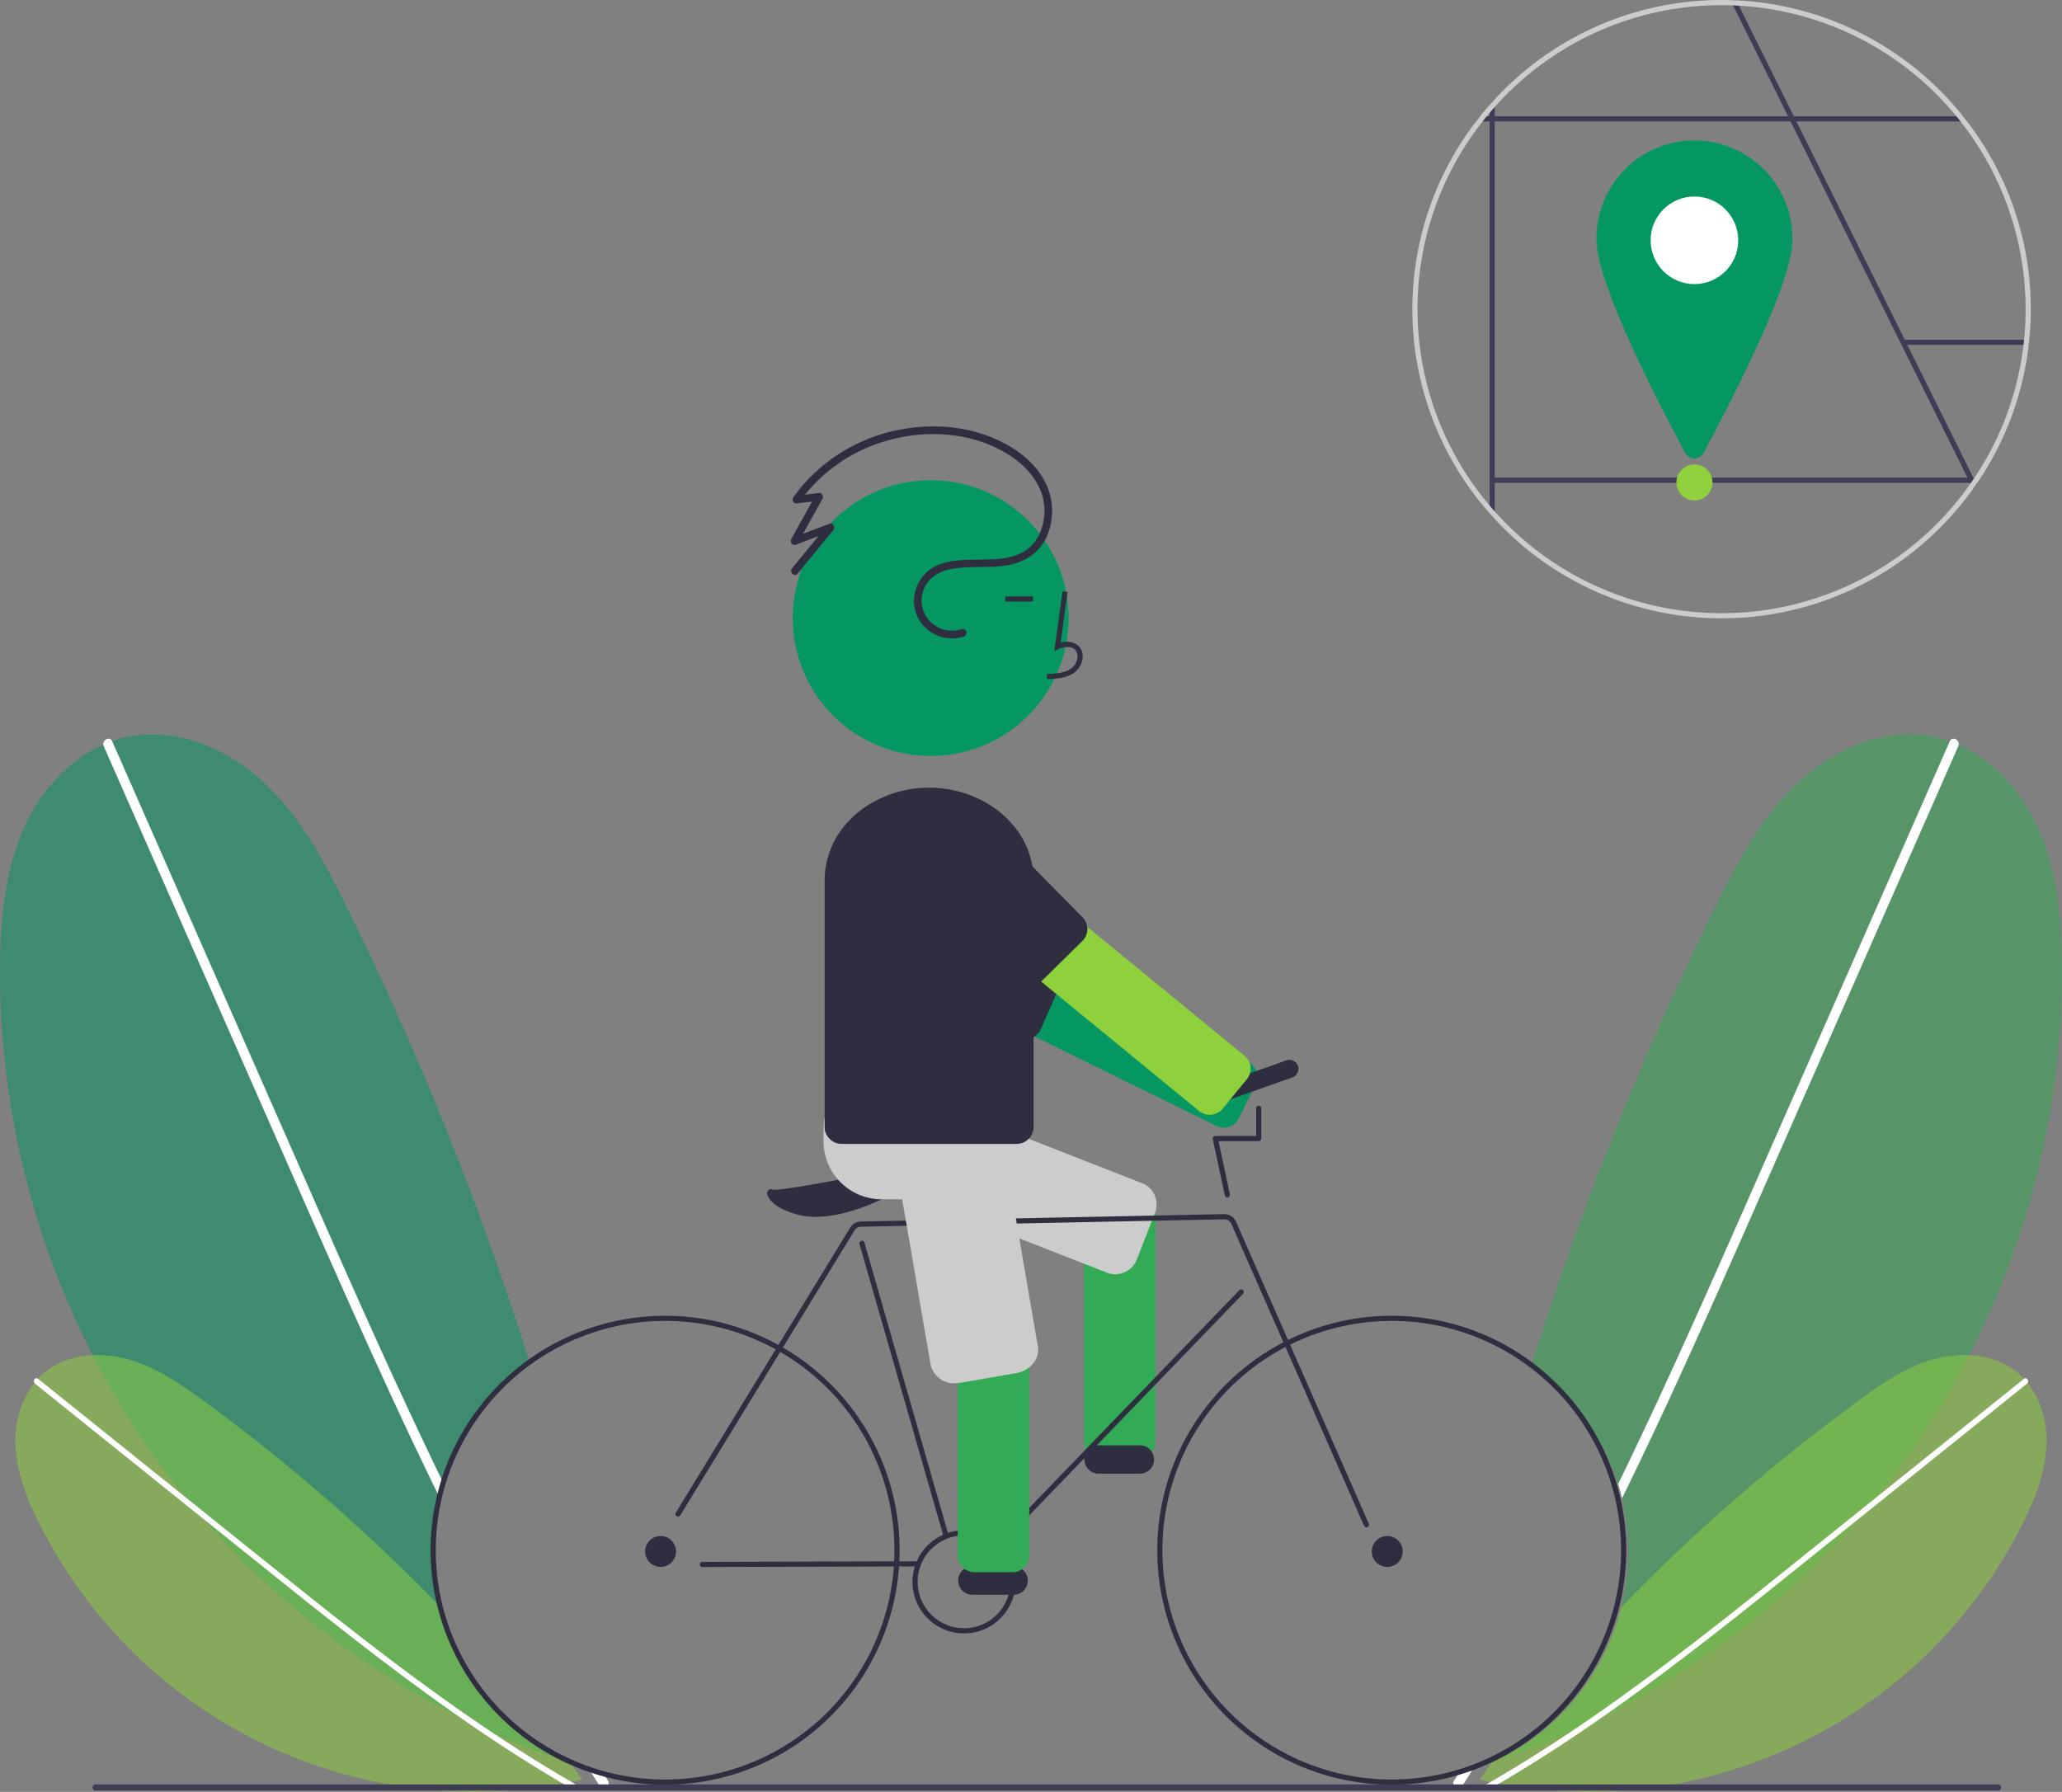 <svg xmlns="http://www.w3.org/2000/svg" width="482.151" height="419.054" viewBox="0 0 482.151 419.054">
  <rect x="0" y="0" width="482.151" height="419.054" fill="#808080" stroke="none"/>
  <g id="Group_343" data-name="Group 343" transform="translate(-0.012)">
    <path id="Path_304" data-name="Path 304" d="M928.952,215.509c-.259.38-.524.753-.789,1.127l-.608-1.223-.1-.2-.6-1.205-15.34-30.915-.006-.006-26-52.383V130.7l-.6-1.2v-.006l-12.87-25.926-.608-1.229q.687.018,1.374.054l.615,1.235,12.834,25.866.006.006.6,1.2v.006L912.2,181.756v.006l.6,1.2v.006l15.34,30.891.2.416Z" transform="translate(-466.802 -102.308)" fill="#3f3d56"/>
    <path id="Path_305" data-name="Path 305" d="M887.534,148.624H772.73c.307-.4.62-.807.946-1.205H886.588C886.913,147.816,887.226,148.22,887.534,148.624Z" transform="translate(-427.57 -120.227)" fill="#3f3d56"/>
    <path id="Path_306" data-name="Path 306" d="M967.922,234.159c-.036.4-.078.807-.133,1.205H938.38v-1.205Z" transform="translate(-493.413 -154.705)" fill="#3f3d56"/>
    <path id="Path_307" data-name="Path 307" d="M779.185,140.828V238.99c-.416-.44-.813-.886-1.205-1.332v-95.5C778.372,141.714,778.769,141.268,779.185,140.828Z" transform="translate(-429.657 -117.608)" fill="#3f3d56"/>
    <rect id="Rectangle_257" data-name="Rectangle 257" width="112.106" height="1.205" transform="translate(348.926 111.7)" fill="#3f3d56"/>
    <path id="Path_308" data-name="Path 308" d="M865.256,180.456c0,10.27-15.1,39.232-20.777,49.748a2.407,2.407,0,0,1-4.238,0c-5.673-10.515-20.777-39.477-20.777-49.748a22.9,22.9,0,1,1,45.791,0Z" transform="translate(-446.146 -124.258)" fill="#059762"/>
    <circle id="Ellipse_47" data-name="Ellipse 47" cx="10.243" cy="10.243" r="10.243" transform="translate(385.971 45.955)" fill="#fff"/>
    <circle id="Ellipse_48" data-name="Ellipse 48" cx="4.218" cy="4.218" r="4.218" transform="translate(391.997 108.617)" fill="#8fd03d"/>
    <path id="Path_309" data-name="Path 309" d="M333.237,627.8c.181.084.367.169.554.241-.169-.054-.337-.108-.5-.163q-3.579-1.184-7.1-2.513-5.666-2.124-11.182-4.609-3.941-1.771-7.809-3.718a196.6,196.6,0,0,1-59.541-46.08q-2.278-2.6-4.465-5.3-1.861-2.287-3.645-4.639A191.918,191.918,0,0,1,221.591,532.5,196.2,196.2,0,0,1,199.9,440.377c.169-10.845,1.307-21.914,5.863-31.753,3.766-8.128,10.188-15.34,18.274-18.919.675-.3,1.362-.578,2.061-.819a26.294,26.294,0,0,1,3.284-.946c11.556-2.543,23.757,2.657,32.367,10.773s14.262,18.823,19.461,29.457a746.882,746.882,0,0,1,42.236,105.079c.127.41.253.813.38,1.217a54.582,54.582,0,0,0-11.239,10.908l-5.9,9.549a53.8,53.8,0,0,0-3.02,7.7q-.515,1.663-.91,3.374a54.239,54.239,0,0,0,30.475,61.8Z" transform="translate(-199.874 -215.572)" fill="#059762" opacity="0.52"/>
    <path id="Path_310" data-name="Path 310" d="M441.081,792.443l-.042.211-.012.048c0-.018-.006-.03-.006-.048-.012-.078-.018-.157-.03-.235C441.02,792.425,441.05,792.437,441.081,792.443Z" transform="translate(-295.709 -376.604)" fill="#f2f2f2"/>
    <path id="Path_311" data-name="Path 311" d="M318.835,561.734c.253.524.506,1.048.765,1.567q-.515,1.663-.91,3.374c-.271-.56-.548-1.127-.819-1.687q-6.615-13.566-12.87-27.294c-7.182-15.683-14.117-31.475-21.064-47.255L262,440.6q-10.963-24.926-21.932-49.84a1.428,1.428,0,0,1-.1-.374c-.127-1.157,1.512-1.994,2.061-.819a.13.13,0,0,1,.018.03q1.374,3.1,2.735,6.206,10.963,24.917,21.932,49.84,10.927,24.827,21.859,49.659c6.923,15.726,13.864,31.445,21.082,47.032Q314.163,552.075,318.835,561.734Z" transform="translate(-215.802 -216.251)" fill="#fff"/>
    <path id="Path_312" data-name="Path 312" d="M430.874,792.741c-.4-.633-.807-1.259-1.205-1.892-.343-.536-.681-1.073-1.018-1.609-.084-.133-.169-.259-.241-.392q1.663.515,3.338.988c.09.151.187.307.289.458.271.428.542.862.819,1.289.042.072.078.139.109.2C433.441,792.952,431.628,793.91,430.874,792.741Z" transform="translate(-290.708 -375.185)" fill="#fff"/>
    <path id="Path_313" data-name="Path 313" d="M336.97,725.468c.494.693.982,1.386,1.464,2.085-.838.187-1.669.368-2.512.542-.669.133-1.338.265-2.006.386A113.7,113.7,0,0,1,211.447,667.6c-2.838-5.676-5.236-11.731-5.525-18.07a22.242,22.242,0,0,1,4.38-14.762c.265-.337.548-.663.843-.982a16.492,16.492,0,0,1,1.452-1.374,18.936,18.936,0,0,1,11.382-4.127,26.251,26.251,0,0,1,8.333.982c6.664,1.892,12.484,5.923,18.057,10.044A433.192,433.192,0,0,1,303.7,685.546c.542.56,1.091,1.133,1.627,1.7a54.577,54.577,0,0,0,30.3,36.332.3.3,0,0,1,.054.078C336.12,724.257,336.548,724.86,336.97,725.468Z" transform="translate(-202.263 -311.353)" fill="#8fd03d" opacity="0.52"/>
    <path id="Path_314" data-name="Path 314" d="M425.96,793.183c-.03-.042-.06-.09-.09-.133.018-.006.03-.006.048-.012Z" transform="translate(-289.699 -376.85)" fill="#f2f2f2"/>
    <path id="Path_315" data-name="Path 315" d="M213.283,638.5l24.844,19.954,24.844,19.954c7.868,6.32,15.731,12.646,23.692,18.849,7.891,6.148,15.88,12.174,24.057,17.938s16.519,11.25,25.126,16.326q1.608.948,3.227,1.876c.747.429,1.469-.7.716-1.136-8.667-4.973-17.081-10.377-25.294-16.065s-16.247-11.671-24.162-17.784c-7.957-6.146-15.8-12.433-23.644-18.729q-12.378-9.94-24.754-19.882l-24.844-19.954L214,637.362c-.672-.54-1.384.6-.716,1.136Z" transform="translate(-205.093 -314.915)" fill="#fff"/>
    <path id="Path_316" data-name="Path 316" d="M778.424,627.8c-.181.084-.367.169-.554.241.169-.054.337-.108.5-.163q3.579-1.184,7.1-2.513,5.666-2.124,11.182-4.609,3.941-1.771,7.809-3.718a196.6,196.6,0,0,0,59.541-46.08q2.277-2.6,4.465-5.3,1.861-2.287,3.645-4.639A191.922,191.922,0,0,0,890.071,532.5a196.2,196.2,0,0,0,21.691-92.125c-.169-10.845-1.307-21.914-5.862-31.753-3.766-8.128-10.188-15.34-18.274-18.919-.675-.3-1.362-.578-2.061-.819a26.3,26.3,0,0,0-3.284-.946c-11.556-2.543-23.757,2.657-32.367,10.773s-14.261,18.823-19.461,29.457a746.889,746.889,0,0,0-42.236,105.079c-.127.41-.253.813-.38,1.217a54.58,54.58,0,0,1,11.239,10.908l5.9,9.549a53.808,53.808,0,0,1,3.02,7.7q.515,1.663.91,3.374a54.239,54.239,0,0,1-30.475,61.8Z" transform="translate(-429.613 -215.572)" fill="#3a5" opacity="0.52"/>
    <path id="Path_317" data-name="Path 317" d="M758.86,792.443l.042.211.012.048c0-.018.006-.03.006-.048.012-.078.018-.157.03-.235C758.92,792.425,758.89,792.437,758.86,792.443Z" transform="translate(-422.057 -376.604)" fill="#f2f2f2"/>
    <path id="Path_318" data-name="Path 318" d="M828.625,561.734c-.253.524-.506,1.048-.765,1.567q.515,1.663.91,3.374c.271-.56.548-1.127.819-1.687q6.616-13.566,12.87-27.294c7.182-15.683,14.117-31.475,21.064-47.255l21.938-49.84q10.963-24.926,21.932-49.84a1.428,1.428,0,0,0,.1-.374c.127-1.157-1.512-1.994-2.061-.819a.127.127,0,0,0-.018.03q-1.374,3.1-2.735,6.206-10.963,24.917-21.932,49.84Q869.822,470.467,858.89,495.3c-6.923,15.726-13.864,31.445-21.082,47.032Q833.3,552.075,828.625,561.734Z" transform="translate(-449.483 -216.251)" fill="#fff"/>
    <path id="Path_319" data-name="Path 319" d="M766.069,792.741c.4-.633.807-1.259,1.2-1.892.343-.536.681-1.073,1.018-1.609.084-.133.169-.259.241-.392q-1.663.515-3.338.988c-.09.151-.187.307-.289.458-.271.428-.542.862-.819,1.289-.042.072-.078.139-.109.2C763.5,792.952,765.316,793.91,766.069,792.741Z" transform="translate(-424.06 -375.185)" fill="#fff"/>
    <path id="Path_320" data-name="Path 320" d="M775.594,725.468c-.494.693-.982,1.386-1.464,2.085.838.187,1.669.368,2.512.542.669.133,1.338.265,2.006.386A113.7,113.7,0,0,0,901.116,667.6c2.838-5.676,5.236-11.731,5.525-18.07a22.242,22.242,0,0,0-4.38-14.762c-.265-.337-.548-.663-.843-.982a16.487,16.487,0,0,0-1.452-1.374,18.936,18.936,0,0,0-11.382-4.127,26.251,26.251,0,0,0-8.333.982c-6.664,1.892-12.484,5.923-18.057,10.044a433.184,433.184,0,0,0-53.329,46.237c-.542.56-1.091,1.133-1.627,1.7a54.577,54.577,0,0,1-30.3,36.332.3.3,0,0,0-.054.078C776.443,724.257,776.016,724.86,775.594,725.468Z" transform="translate(-428.126 -311.353)" fill="#8fd03d" opacity="0.52"/>
    <path id="Path_321" data-name="Path 321" d="M773.98,793.183c.03-.042.06-.09.09-.133-.018-.006-.03-.006-.048-.012Z" transform="translate(-428.067 -376.85)" fill="#f2f2f2"/>
    <path id="Path_322" data-name="Path 322" d="M902.874,638.5,878.03,658.453l-24.844,19.954c-7.868,6.32-15.731,12.646-23.692,18.849-7.891,6.148-15.88,12.174-24.057,17.938s-16.519,11.25-25.126,16.326q-1.608.948-3.227,1.876c-.747.429-1.469-.7-.716-1.136,8.667-4.973,17.081-10.377,25.294-16.065s16.247-11.671,24.162-17.784c7.957-6.146,15.8-12.433,23.644-18.729q12.378-9.94,24.754-19.882l24.844-19.954,3.092-2.483c.672-.54,1.384.6.716,1.136Z" transform="translate(-428.889 -314.915)" fill="#fff"/>
    <path id="Path_323" data-name="Path 323" d="M564.53,459.637a3.887,3.887,0,0,0-2.252,1.983l-3.094,6.294-.828,1.683a3.923,3.923,0,0,0,1.781,5.245l23.981,11.8,42.528,20.914a3.923,3.923,0,0,0,5.109-1.532c.05-.083.092-.164.136-.249l2.369-4.816,1.556-3.166a3.912,3.912,0,0,0-1.789-5.242l-5.07-2.495-37.505-18.447L567.52,459.831a3.915,3.915,0,0,0-2.99-.194Z" transform="translate(-342.199 -244.246)" fill="#059762"/>
    <path id="Path_324" data-name="Path 324" d="M555.18,460.582a10.9,10.9,0,0,0-1.135,1.989,11.16,11.16,0,0,0,5.7,14.7l18.741,8.273a3.933,3.933,0,0,0,3.706-.294,3.86,3.86,0,0,0,1.118-1.1,3.748,3.748,0,0,0,.34-.607l5.84-13.229a.559.559,0,0,0,.036-.1,3.914,3.914,0,0,0-2.037-5.068l-18.741-8.273A11.164,11.164,0,0,0,555.18,460.582Z" transform="translate(-340.27 -242.855)" fill="#2f2e41"/>
    <path id="Path_325" data-name="Path 325" d="M633.369,563.529h-8.893a3.92,3.92,0,0,0-3.916,3.916v55.438a3.92,3.92,0,0,0,3.916,3.916h8.893a3.916,3.916,0,0,0,3.916-3.917V567.445a3.916,3.916,0,0,0-3.917-3.916Z" transform="translate(-367.085 -285.624)" fill="#3a5"/>
    <path id="Path_326" data-name="Path 326" d="M596.567,569.827a5.188,5.188,0,0,1-1.894-.358l-49.538-19.381a5.375,5.375,0,0,1-2.97-6.987l4.239-10.835a5.448,5.448,0,0,1,2.843-3,5.218,5.218,0,0,1,4.08-.113l49.539,19.381a5.222,5.222,0,0,1,2.92,2.851,5.447,5.447,0,0,1,.05,4.136L601.6,566.352A5.432,5.432,0,0,1,596.567,569.827Z" transform="translate(-335.769 -271.815)" fill="#ccc"/>
    <path id="Path_327" data-name="Path 327" d="M633.706,669.916h-9.64a3.314,3.314,0,0,1,0-6.628h9.64a3.314,3.314,0,0,1,0,6.628Z" transform="translate(-367.161 -325.277)" fill="#2f2e41"/>
    <path id="Path_328" data-name="Path 328" d="M508.9,566.071a16.062,16.062,0,0,1-3.6-.381c-5.348-1.234-7.323-3.582-7.647-4.774a1.06,1.06,0,0,1,.2-1.091.923.923,0,0,1,.987-.137c1.661.555,25.214-4.1,33.578-6.033,3.478-.8,5.92-.67,7.256.393a2.34,2.34,0,0,1,.945,1.708v.21l-16.449,6.092C523.628,562.323,515.963,566.071,508.9,566.071Z" transform="translate(-318.2 -281.494)" fill="#2f2e41"/>
    <path id="Path_329" data-name="Path 329" d="M623.593,646.785a.6.6,0,0,1-.552-.36l-31.034-70.589a1.8,1.8,0,0,0-1.692-1.079L505.4,576.49a1.8,1.8,0,0,0-1.505.864l-40.753,66.64a.6.6,0,0,1-1.028-.628l40.753-66.641a3,3,0,0,1,2.508-1.441l84.914-1.733a3.014,3.014,0,0,1,2.819,1.8l31.034,70.589a.6.6,0,0,1-.551.845Z" transform="translate(-304.071 -289.608)" fill="#2f2e41"/>
    <path id="Path_330" data-name="Path 330" d="M553.644,653.411a.6.6,0,0,1-.579-.436l-19.642-68.338a.6.6,0,1,1,1.158-.333l19.642,68.338a.6.6,0,0,1-.579.769Z" transform="translate(-332.44 -293.708)" fill="#2f2e41"/>
    <path id="Path_331" data-name="Path 331" d="M552.337,547.914H533.057A13.572,13.572,0,0,1,519.5,534.358v-3.013a13.572,13.572,0,0,1,13.557-13.557h19.281a13.572,13.572,0,0,1,13.557,13.557v3.013a13.572,13.572,0,0,1-13.557,13.557Z" transform="translate(-326.915 -267.443)" fill="#ccc"/>
    <circle id="Ellipse_49" data-name="Ellipse 49" cx="3.615" cy="3.615" r="3.615" transform="translate(320.771 359.218)" fill="#2f2e41"/>
    <circle id="Ellipse_50" data-name="Ellipse 50" cx="3.615" cy="3.615" r="3.615" transform="translate(150.862 359.218)" fill="#2f2e41"/>
    <path id="Path_332" data-name="Path 332" d="M668.778,524.3a2.109,2.109,0,0,1-.705-4.1l18.178-6.426a2.109,2.109,0,0,1,1.406,3.976l-18.178,6.427A2.1,2.1,0,0,1,668.778,524.3Z" transform="translate(-385.411 -265.798)" fill="#2f2e41"/>
    <path id="Path_333" data-name="Path 333" d="M590.756,660.445a.6.6,0,0,1-.434-1.021l54.47-56.456a.6.6,0,0,1,.867.837L591.19,660.26a.6.6,0,0,1-.434.184Z" transform="translate(-354.999 -301.227)" fill="#2f2e41"/>
    <path id="Path_334" data-name="Path 334" d="M472.078,709.64a.6.6,0,1,1,0-1.205l50.324-.146h0a.6.6,0,1,1,0,1.2l-50.324.147Z" transform="translate(-307.826 -343.164)" fill="#2f2e41"/>
    <path id="Path_335" data-name="Path 335" d="M673.936,552.914a.6.6,0,0,1-.589-.476l-2.818-13.162a.6.6,0,0,1,.589-.729h9.56v-6.461a.6.6,0,1,1,1.205,0v7.063a.6.6,0,0,1-.6.6h-9.417l2.662,12.433a.6.6,0,0,1-.59.729Z" transform="translate(-386.941 -272.887)" fill="#2f2e41"/>
    <path id="Path_336" data-name="Path 336" d="M566.05,720.389a12.05,12.05,0,1,1,12.05-12.05,12.05,12.05,0,0,1-12.05,12.05Zm0-22.9A10.845,10.845,0,1,0,576.9,708.339,10.845,10.845,0,0,0,566.05,697.494Z" transform="translate(-340.628 -338.394)" fill="#2f2e41"/>
    <path id="Path_337" data-name="Path 337" d="M584.706,716.916h-9.64a3.314,3.314,0,1,1,0-6.628h9.64a3.314,3.314,0,0,1,0,6.628Z" transform="translate(-347.684 -343.958)" fill="#2f2e41"/>
    <path id="Path_338" data-name="Path 338" d="M681.34,796.336H236.506a.717.717,0,0,1,0-1.435H681.34a.717.717,0,1,1,0,1.435Z" transform="translate(-214.144 -377.59)" fill="#3f3d56"/>
    <path id="Path_339" data-name="Path 339" d="M576.9,432.608a3.886,3.886,0,0,0-2.644,1.419l-4.445,5.424-1.19,1.45a3.923,3.923,0,0,0,.541,5.513l20.668,16.945L626.484,493.4a3.923,3.923,0,0,0,5.323-.329c.068-.07.127-.138.19-.212l3.4-4.15,2.235-2.729a3.912,3.912,0,0,0-.549-5.512l-4.369-3.583-32.324-26.5-20.625-16.913a3.915,3.915,0,0,0-2.868-.869Z" transform="translate(-346.087 -233.578)" fill="#8fd03d"/>
    <circle id="Ellipse_51" data-name="Ellipse 51" cx="32.246" cy="32.246" r="32.246" transform="translate(185.381 112.302)" fill="#059762"/>
    <path id="Path_340" data-name="Path 340" d="M606.236,352.321l-.034-1.205c2.242-.062,4.218-.2,5.7-1.288a3.7,3.7,0,0,0,1.435-2.728,2.117,2.117,0,0,0-.695-1.744c-.986-.833-2.572-.563-3.728-.033l-1,.457,1.912-13.973,1.194.164L609.4,343.857a4.254,4.254,0,0,1,4.024.579,3.3,3.3,0,0,1,1.121,2.707,4.9,4.9,0,0,1-1.928,3.659C610.709,352.2,608.229,352.266,606.236,352.321Z" transform="translate(-361.378 -193.519)" fill="#2f2e41"/>
    <rect id="Rectangle_258" data-name="Rectangle 258" width="6.49" height="1.205" transform="translate(235.067 139.478)" fill="#2f2e41"/>
    <path id="Path_341" data-name="Path 341" d="M597.928,446.513l-14.377-14.59a11.147,11.147,0,0,0-15.884,15.644l14.377,14.59a3.914,3.914,0,0,0,4.924.535,3.248,3.248,0,0,0,.616-.491l10.3-10.147a3.875,3.875,0,0,0,.855-1.247A3.937,3.937,0,0,0,597.928,446.513Z" transform="translate(-344.787 -231.991)" fill="#2f2e41"/>
    <path id="Path_342" data-name="Path 342" d="M584.369,607.529h-8.893a3.92,3.92,0,0,0-3.916,3.916v55.438a3.92,3.92,0,0,0,3.916,3.916h8.893a3.916,3.916,0,0,0,3.916-3.917V611.445a3.916,3.916,0,0,0-3.917-3.916Z" transform="translate(-347.608 -303.113)" fill="#3a5"/>
    <path id="Path_343" data-name="Path 343" d="M560.8,596.076a5.576,5.576,0,0,1-5.739-4.3l-9.016-52.425a4.952,4.952,0,0,1,1.146-4.024,6.583,6.583,0,0,1,3.983-2.248l13.018-2.239c3.326-.572,6.434,1.312,6.93,4.2l9.016,52.425a4.953,4.953,0,0,1-1.143,4.023,6.584,6.584,0,0,1-3.987,2.249l-13.018,2.239a7.018,7.018,0,0,1-1.191.1Z" transform="translate(-337.44 -272.59)" fill="#ccc"/>
    <path id="Path_344" data-name="Path 344" d="M563.656,416.41a23.331,23.331,0,0,0-5.29-4.467,27.019,27.019,0,0,0-28.246.122,23.559,23.559,0,0,0-4.6,3.8,20.027,20.027,0,0,0-5.6,13.737v58a2.534,2.534,0,0,0,.048.527,4.081,4.081,0,0,0,4.169,3.2h40.411a4,4,0,0,0,4.218-3.727v-58a19.9,19.9,0,0,0-5.11-13.188Z" transform="translate(-327.082 -223.811)" fill="#2f2e41"/>
    <path id="Path_345" data-name="Path 345" d="M546.728,315.194a7.1,7.1,0,0,1-9.347-6.1,7.211,7.211,0,0,1,2.244-5.765,9.705,9.705,0,0,1,5.064-2.243c4.06-.7,8.232-.133,12.31-.74,4.113-.612,7.738-2.737,9.54-6.6a14.861,14.861,0,0,0,.1-12.092c-1.871-4.279-5.541-7.537-9.584-9.73-7.782-4.221-17.122-5.052-25.7-3.18A39.92,39.92,0,0,0,509.272,281.9q-1.025,1.235-1.943,2.554a.908.908,0,0,0,.78,1.36l5.286-.636-.78-1.36-5.745,10.329c-.353.635.246,1.62,1.021,1.328l8.426-3.175-.879-1.511-8.363,10.182c-.733.892.539,2.178,1.278,1.278l8.363-10.182c.508-.619.055-1.863-.879-1.511l-8.426,3.175,1.021,1.328,5.745-10.329c.3-.539-.065-1.446-.78-1.36l-5.286.636.78,1.36a37.55,37.55,0,0,1,20.783-14.341c8.3-2.3,17.542-1.928,25.351,1.883,4.127,2.014,7.9,5.039,9.884,9.271a12.831,12.831,0,0,1-.426,11.607c-4.535,7.742-15.107,3.763-22.182,6.018a9.248,9.248,0,0,0-6.732,9.185,8.851,8.851,0,0,0,8.492,8.38,8.593,8.593,0,0,0,3.15-.432c1.1-.365.628-2.111-.48-1.743Z" transform="translate(-321.854 -168.077)" fill="#2f2e41"/>
    <path id="Path_346" data-name="Path 346" d="M878.632,215.194h.139V215A1.97,1.97,0,0,1,878.632,215.194Zm-.928-84.509c-.307-.4-.62-.807-.946-1.205a72.171,72.171,0,0,0-53.016-27.107q-.687-.036-1.374-.054c-.687-.018-1.374-.03-2.067-.03a72.083,72.083,0,0,0-53.033,23.221c-.416.44-.814.886-1.205,1.332q-1.148,1.292-2.217,2.639c-.325.4-.638.8-.946,1.205a72.14,72.14,0,0,0,3.163,91.655c.392.446.789.892,1.205,1.332A72.206,72.206,0,0,0,879.1,216.616c.265-.374.53-.747.789-1.127a71.722,71.722,0,0,0,12.225-32.542c.054-.4.1-.8.133-1.205q.352-3.525.355-7.152a71.891,71.891,0,0,0-14.9-43.905Zm13.2,52.262a70.464,70.464,0,0,1-11.629,31.307q-.244.371-.506.741a1.98,1.98,0,0,1-.139.2c-.042.066-.09.133-.139.2a71.014,71.014,0,0,1-111.225,6.5c-.416-.458-.819-.916-1.205-1.386a70.954,70.954,0,0,1-1.645-89.817c.32-.4.639-.807.97-1.205.217-.271.44-.536.675-.8.386-.47.789-.928,1.205-1.386a70.9,70.9,0,0,1,53.034-23.8q1.347,0,2.675.054c.464.012.922.036,1.38.06a71.006,71.006,0,0,1,50.859,25.872c.331.4.651.8.97,1.205a71.107,71.107,0,0,1,14.858,51.057c-.042.4-.084.807-.139,1.205Zm-12.273,32.247h.139V215A1.98,1.98,0,0,1,878.632,215.194Z" transform="translate(-417.74 -102.289)" fill="#ccc"/>
    <path id="Path_347" data-name="Path 347" d="M421.829,722.658a54.829,54.829,0,1,1,54.829-54.829A54.829,54.829,0,0,1,421.829,722.658Zm0-108.453a53.624,53.624,0,1,0,53.624,53.624,53.624,53.624,0,0,0-53.624-53.624Z" transform="translate(-266.299 -305.288)" fill="#2f2e41"/>
    <path id="Path_348" data-name="Path 348" d="M703.829,722.658a54.829,54.829,0,1,1,54.829-54.829,54.829,54.829,0,0,1-54.829,54.829Zm0-108.453a53.624,53.624,0,1,0,53.624,53.624,53.624,53.624,0,0,0-53.624-53.624Z" transform="translate(-378.389 -305.288)" fill="#2f2e41"/>
  </g>
</svg>
